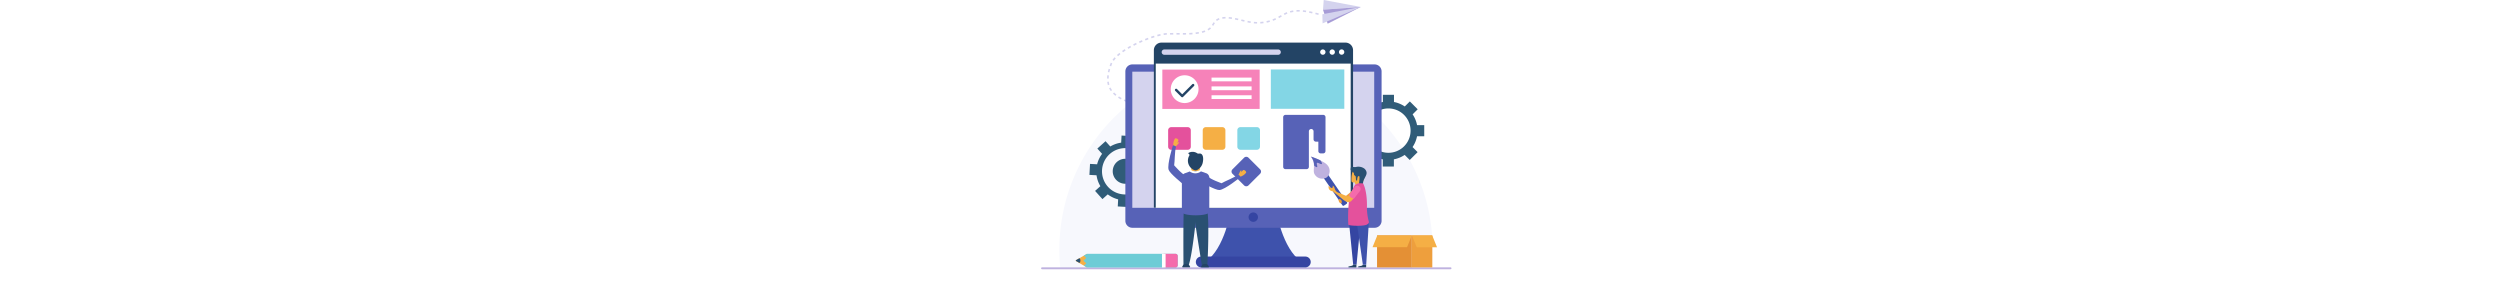 <svg xmlns="http://www.w3.org/2000/svg" id="artboard-svg" width="96" height="64" viewBox="0 0 96 64" style="width:562.5px"><defs><style>.cls-1 { clip-path: url(#clip-Mobile_Page_-_2); } .cls-2 { fill: #eee; } .cls-3, .cls-4, .cls-5 { fill: #bdbdbd; } .cls-4 { fill-rule: evenodd; } .cls-5, .cls-6 { font-size: 10px; } .cls-31, .cls-32, .cls-5, .cls-6, .cls-8 { font-family: ArialMT, Arial; } .cls-6, .cls-8, .cls-9 { fill: #534daa; } .cls-7 { fill: #fff; } .cls-8 { font-size: 20px; } .cls-10 { fill: #e3e8e6; } .cls-11 { fill: #b3bad3; } .cls-12 { fill: #213760; } .cls-13 { fill: none; stroke: #eee; } .cls-14 { fill: #f7f8fd; } .cls-15 { fill: #bfb2df; } .cls-16 { fill: #99deef; } .cls-17 { fill: #d4d3ee; } .cls-18 { fill: #a79cd6; } .cls-19 { fill: #5762b7; } .cls-20 { fill: #234465; } .cls-21 { fill: #305c78; } .cls-22 { fill: #e8eaf7; } .cls-23 { fill: #6dccd6; } .cls-24 { fill: #f5af45; } .cls-25 { fill: #e4519c; } .cls-26 { fill: #83d6e5; } .cls-27 { fill: #3e52ac; } .cls-28 { fill: #f46bac; } .cls-29 { fill: #295072; } .cls-30 { fill: #3545a2; } .cls-31 { fill: #424242; } .cls-31, .cls-32 { font-size: 9px; } .cls-32 { fill: #566cff; } .cls-33 { fill: #f682b9; } .cls-34 { fill: #ee9f3d; } .cls-35 { fill: #e49035; } .cls-36 { filter: url(#Rectangle_6); } .cls-37 { filter: url(#Rectangle_5); } .cls-38 { filter: url(#Rectangle_3); } .cls-39 { filter: url(#Rectangle_8); } .cls-40 { filter: url(#Rectangle_7); } .cls-41 { filter: url(#Rectangle_4); }</style><filter id="Rectangle_4" width="295" height="172" x="52" y="183" filterUnits="userSpaceOnUse"><feOffset dy="3"/><feGaussianBlur result="blur" stdDeviation="3"/><feFlood flood-opacity=".161"/><feComposite in2="blur" operator="in"/><feComposite in="SourceGraphic"/></filter><filter id="Rectangle_7" width="295" height="156" x="52" y="400" filterUnits="userSpaceOnUse"><feOffset dy="3"/><feGaussianBlur result="blur-2" stdDeviation="3"/><feFlood flood-opacity=".161"/><feComposite in2="blur-2" operator="in"/><feComposite in="SourceGraphic"/></filter><filter id="Rectangle_8" width="295" height="182" x="52" y="603" filterUnits="userSpaceOnUse"><feOffset dy="3"/><feGaussianBlur result="blur-3" stdDeviation="3"/><feFlood flood-opacity=".161"/><feComposite in2="blur-3" operator="in"/><feComposite in="SourceGraphic"/></filter><filter id="Rectangle_3" width="68" height="68" x="27" y="158" filterUnits="userSpaceOnUse"><feOffset dy="3"/><feGaussianBlur result="blur-4" stdDeviation="3"/><feFlood flood-opacity=".161"/><feComposite in2="blur-4" operator="in"/><feComposite in="SourceGraphic"/></filter><filter id="Rectangle_5" width="68" height="68" x="27" y="375" filterUnits="userSpaceOnUse"><feOffset dy="3"/><feGaussianBlur result="blur-5" stdDeviation="3"/><feFlood flood-opacity=".161"/><feComposite in2="blur-5" operator="in"/><feComposite in="SourceGraphic"/></filter><filter id="Rectangle_6" width="68" height="68" x="27" y="573" filterUnits="userSpaceOnUse"><feOffset dy="3"/><feGaussianBlur result="blur-6" stdDeviation="3"/><feFlood flood-opacity=".161"/><feComposite in2="blur-6" operator="in"/><feComposite in="SourceGraphic"/></filter><clipPath id="clip-Mobile_Page_-_2"><path d="M0 0h375v812H0z"/></clipPath></defs><g transform="translate(-85 -444)"><g id="Mobile_Page_-_2" class="cls-1" data-name="Mobile Page - 2"><g id="layer1-5" data-name="layer1" transform="translate(75.126 377.613)"><g id="g326" transform="translate(74.296 66.387)"><path id="path328" d="M692.186-414.97l8.336 1.564-8.5.613.166-2.177" class="cls-17" transform="translate(-692.02 414.97)"/></g><g id="g330" transform="translate(74.296 67.951)"><path id="path332" d="M692.02-410.984l8.5-.613-7.452 3.771-1.049-3.157" class="cls-18" transform="translate(-692.02 411.597)"/></g><g id="g334" transform="translate(74.153 67.951)"><path id="path336" d="M691.71-409.953l8.645-1.644-8.592 3.7-.053-2.053" class="cls-17" transform="translate(-691.71 411.597)"/></g><g id="g338" transform="translate(25.727 68.639)"><path id="path340" d="M629.889-409.739l-.022-.361c.245-.013.493-.015.736-.01l-.008.361a7.923 7.923 0 0 0-.706.01zm2.118.123a11.74 11.74 0 0 0-.7-.088l.035-.36c.241.025.483.054.726.092zm-3.5.1l-.1-.348a6.506 6.506 0 0 1 .724-.155l.057.357a6.112 6.112 0 0 0-.682.142zm4.905.177c-.232-.054-.463-.1-.7-.151l.069-.353c.237.046.475.1.711.151zm1.388.339c-.228-.06-.461-.121-.695-.178l.086-.35c.235.059.471.119.7.18zm-7.6 0l-.169-.321c.249-.129.461-.229.667-.314l.137.334c-.187.086-.389.182-.627.306zm-1.256.705l-.171-.317c.173-.093.343-.193.514-.291l.108-.062.181.312-.108.062a9.045 9.045 0 0 1-.516.302zm-12.721.155l-.059-.356a5.136 5.136 0 0 1 .746-.062v.362a4.8 4.8 0 0 0-.679.062zm2.1.049a12.43 12.43 0 0 0-.7-.082l.028-.36c.245.02.489.049.728.085zm1.4.275q-.35-.081-.7-.152l.071-.353c.237.048.473.1.711.152zm7.886.136l-.124-.339c.22-.082.438-.173.652-.271l.151.327c-.222.1-.448.2-.679.283zm-12.632.033l-.222-.286a2.747 2.747 0 0 1 .675-.37l.13.335a2.294 2.294 0 0 0-.573.326zm6.147.164a47.755 47.755 0 0 1-.7-.168l.086-.35c.232.057.465.113.7.167zm5.078.213l-.077-.353c.232-.049.461-.106.687-.172l.1.347a6.834 6.834 0 0 1-.7.182zm-3.651.075q-.359-.057-.718-.133l.073-.353c.234.049.467.093.7.129zm2.194.119l-.022-.36c.236-.015.471-.038.7-.069l.049.358a7.1 7.1 0 0 1-.716.076zm-.734.015c-.222 0-.444-.015-.663-.034h-.065l.022-.361.075.007c.212.018.424.029.638.033zm-9.865.507l-.3-.2c.053-.08.1-.165.153-.248.076-.124.149-.249.232-.366l.3.2a6.315 6.315 0 0 0-.218.348 3.4 3.4 0 0 1-.156.271zm-1.1 1.042l-.183-.312a3.064 3.064 0 0 0 .548-.4l.245.263a3.416 3.416 0 0 1-.61.453zm-1.386.543l-.088-.348a6.043 6.043 0 0 0 .667-.209l.13.337a6.227 6.227 0 0 1-.693.225zm-1.441.258l-.045-.358c.236-.029.471-.062.7-.1l.063.355a9.7 9.7 0 0 1-.702.108zm-1.45.114l-.018-.361c.237-.01.477-.023.712-.041l.029.36c-.225.023-.468.039-.707.048zm-4.334.015l-.006-.361c.241 0 .483-.007.724-.007v.362c-.223.005-.463.006-.702.011zm2.159 0l-.72-.006v-.362l.722.008zm.816 0h-.094v-.36h.718l.006.36a8.754 8.754 0 0 1-.614.014zm-4.391.082l-.053-.357q.324-.049.589-.064l.147-.006.016.36-.143.007c-.151.023-.335.042-.539.073zm-1.39.309l-.094-.347c.245-.069.483-.128.707-.178l.081.352c-.204.064-.436.121-.677.187zm-1.37.425l-.118-.342q.356-.123.695-.226l.106.345c-.205.081-.432.157-.666.237zm-1.346.5l-.133-.335c.23-.09.455-.177.679-.26l.126.339c-.206.09-.43.177-.655.265zm-1.321.563l-.151-.329c.224-.1.446-.2.667-.293l.141.334c-.203.102-.423.197-.64.297zm-1.294.623l-.165-.319c.216-.111.434-.221.65-.327l.159.326c-.199.113-.415.22-.627.329zm-1.254.693l-.183-.309c.2-.124.416-.244.63-.361l.175.316c-.193.125-.401.241-.605.364zm-1.2.777l-.208-.294c.194-.139.4-.275.6-.409l.2.3c-.188.143-.386.277-.576.413zm-1.115.882l-.243-.268c.177-.159.365-.316.563-.471l.222.283q-.271.235-.526.465zm-.948 1.032l-.294-.209a5.839 5.839 0 0 1 .475-.574l.263.245a5.549 5.549 0 0 0-.425.547zm-.606 1.243l-.34-.119c.055-.159.114-.317.175-.474a3.36 3.36 0 0 1 .092-.214l.326.154c-.029.064-.059.128-.081.19-.047.162-.102.316-.157.472zm-.387 1.364l-.353-.074c.051-.237.11-.476.179-.712l.345.1a9.568 9.568 0 0 0-.171.687zm-.167 1.4l-.363-.007a6.849 6.849 0 0 1 .053-.738l.357.044a6.179 6.179 0 0 0-.031.707zm-.179 1.474a4.624 4.624 0 0 1-.145-.736l.357-.041a4.362 4.362 0 0 0 .135.677zm.658 1.345a3.929 3.929 0 0 1-.389-.643l.324-.159a3.542 3.542 0 0 0 .355.589zm1.036 1.063q-.289-.238-.548-.5l.257-.254a5.9 5.9 0 0 0 .52.471zm1.231.815a8.479 8.479 0 0 1-.636-.38l.2-.3c.19.124.393.247.607.36zm1.343.59a10.15 10.15 0 0 1-.681-.27l.143-.33q.324.142.659.26zm1.405.4a12.487 12.487 0 0 1-.709-.182l.1-.347c.228.067.457.124.689.177zm1.437.255c-.24-.033-.481-.069-.72-.111l.063-.355c.234.041.471.077.707.108l-.049.358" class="cls-17" transform="translate(-587.274 410.113)"/></g><g id="g342" transform="translate(14.981 80.543)"><path id="path344" d="M647.87-338.133a42.617 42.617 0 0 0 .218-4.313 41.994 41.994 0 0 0-41.994-41.994 42 42 0 0 0-42 41.994 42.6 42.6 0 0 0 .221 4.313h83.555" class="cls-14" transform="translate(-564.098 384.44)"/></g><g id="g346" transform="translate(10.874 126.537)"><path id="path348" d="M647.355-285.247h-91.9a.214.214 0 0 0-.215.214.215.215 0 0 0 .215.214h91.9a.215.215 0 0 0 .215-.214.214.214 0 0 0-.215-.214" class="cls-15" transform="translate(-555.24 285.247)"/></g><g id="g350" transform="translate(80.949 87.711)"><path id="path352" d="M714.425-355.928a4.987 4.987 0 0 1-4.98-5 4.989 4.989 0 0 1 5-4.978 4.988 4.988 0 0 1 4.976 5 4.984 4.984 0 0 1-4.996 4.978zm8.071-3.72v-2.5h-1.617a6.5 6.5 0 0 0-1-2.428l1.143-1.139-1.765-1.773-1.143 1.139a6.588 6.588 0 0 0-2.425-1.009v-1.615h-2.5v1.615a6.59 6.59 0 0 0-2.429 1l-1.139-1.143-1.773 1.767 1.138 1.143a6.553 6.553 0 0 0-1.006 2.423h-1.617v2.5h1.615a6.522 6.522 0 0 0 1 2.428l-1.147 1.138 1.767 1.775 1.145-1.139a6.566 6.566 0 0 0 2.423 1.008v1.615l2.5.007v-1.616a6.54 6.54 0 0 0 2.427-1l1.138 1.143 1.773-1.767-1.138-1.143a6.5 6.5 0 0 0 1.008-2.423h1.617" class="cls-21" transform="translate(-706.367 368.982)"/></g><g id="g354" transform="translate(21.745 96.887)"><path id="path356" d="M591.93-340.871a5.21 5.21 0 0 1-5.481 4.922 5.21 5.21 0 0 1-4.926-5.48 5.212 5.212 0 0 1 5.482-4.925 5.211 5.211 0 0 1 4.925 5.483zm1.24-1.176a6.47 6.47 0 0 0-.864-2.45l1.19-1.068-1.658-1.845-1.19 1.068a6.474 6.474 0 0 0-2.345-1.121l.087-1.6-2.474-.133-.085 1.6a6.507 6.507 0 0 0-2.451.864l-1.07-1.189-1.843 1.657 1.068 1.189a6.469 6.469 0 0 0-1.118 2.346l-1.6-.087-.133 2.475 1.6.085a6.429 6.429 0 0 0 .864 2.452l-1.192 1.068 1.658 1.844 1.19-1.068a6.442 6.442 0 0 0 2.343 1.12l-.086 1.6 2.476.133.084-1.6a6.5 6.5 0 0 0 2.453-.864l1.066 1.189 1.844-1.657-1.068-1.188a6.473 6.473 0 0 0 1.12-2.346l1.6.085.133-2.473-1.6-.087" class="cls-21" transform="translate(-578.685 349.192)"/></g><g id="g358" transform="translate(26.991 102.112)"><path id="path360" d="M595.611-334.965a2.809 2.809 0 0 1-2.954 2.655 2.811 2.811 0 0 1-2.657-2.956 2.809 2.809 0 0 1 2.957-2.655 2.806 2.806 0 0 1 2.652 2.956" class="cls-21" transform="translate(-589.998 337.925)"/></g><g id="g362" transform="translate(47.818 113.632)"><path id="path364" d="M656.593-301.4c-4.427-2.953-5.751-11.682-5.751-11.682h-10.175s-1.324 8.73-5.751 11.682h21.677" class="cls-27" transform="translate(-634.915 313.079)"/></g><g id="g366" transform="translate(29.83 80.88)"><path id="path368" d="M596.121-382.138v33.607a1.575 1.575 0 0 0 1.576 1.575h54.5a1.575 1.575 0 0 0 1.576-1.575v-33.607a1.575 1.575 0 0 0-1.576-1.575H597.7a1.575 1.575 0 0 0-1.576 1.575" class="cls-19" transform="translate(-596.121 383.713)"/></g><g id="g370" transform="translate(45.687 124.11)"><path id="path372" d="M654.945-290.481h-23.4a1.222 1.222 0 0 0-1.222 1.223 1.222 1.222 0 0 0 1.222 1.223h23.4a1.224 1.224 0 0 0 1.224-1.223 1.224 1.224 0 0 0-1.224-1.223" class="cls-30" transform="translate(-630.319 290.481)"/></g><g id="g374" transform="translate(57.556 114.189)"><path id="path376" d="M658.031-310.822a1.056 1.056 0 0 1-1.056 1.058 1.057 1.057 0 0 1-1.058-1.058 1.059 1.059 0 0 1 1.058-1.057 1.058 1.058 0 0 1 1.056 1.057" class="cls-30" transform="translate(-655.917 311.878)"/></g><g id="g378" transform="translate(31.392 82.519)"><path id="path380" d="M653.92-349.558v-30.621h-54.429v30.621h54.429" class="cls-17" transform="translate(-599.491 380.179)"/></g><g id="g382" transform="translate(36.243 75.974)"><path id="path384" d="M609.952-357.149v-35.435a1.711 1.711 0 0 1 1.709-1.71h41.4a1.712 1.712 0 0 1 1.709 1.71v35.435h-44.818" class="cls-20" transform="translate(-609.952 394.293)"/></g><g id="g386" transform="translate(73.659 77.508)"><path id="path388" d="M691.248-390.986a.6.6 0 0 0-.6.6.6.6 0 0 0 .6.6.6.6 0 0 0 .6-.6.6.6 0 0 0-.6-.6" class="cls-7" transform="translate(-690.645 390.986)"/></g><g id="g390" transform="translate(75.773 77.504)"><path id="path392" d="M695.808-390.995a.6.6 0 0 0-.6.6.6.6 0 0 0 .6.6.6.6 0 0 0 .6-.6.6.6 0 0 0-.6-.6" class="cls-7" transform="translate(-695.204 390.995)"/></g><g id="g394" transform="translate(77.891 77.499)"><path id="path396" d="M700.374-391.006a.6.6 0 0 0-.6.6.6.6 0 0 0 .6.6.6.6 0 0 0 .6-.6.6.6 0 0 0-.6-.6" class="cls-7" transform="translate(-699.773 391.006)"/></g><g id="g398" transform="translate(36.669 80.701)"><path id="path400" d="M610.871-351.657V-384.1h43.861v32.443h-43.861" class="cls-7" transform="translate(-610.871 384.1)"/></g><g id="g402" transform="translate(62.561 82.02)"><path id="path404" d="M666.71-372.406h16.534v-8.848H666.71v8.848" class="cls-26" transform="translate(-666.71 381.254)"/></g><g id="g406" transform="translate(37.999 77.517)"><path id="path408" d="M639.948-390.967h-25.606a.6.6 0 0 0-.6.6.6.6 0 0 0 .6.6h25.607a.6.6 0 0 0 .6-.6.6.6 0 0 0-.6-.6" class="cls-17" transform="translate(-613.74 390.967)"/></g><g id="g410" transform="translate(38.144 82.053)"><path id="path412" d="M635.955-372.337h-21.9v-8.847h21.9v8.847" class="cls-33" transform="translate(-614.051 381.184)"/></g><g id="g414" transform="translate(40.043 83.324)"><path id="path416" d="M621.272-378.442a3.126 3.126 0 0 0-3.125 3.124 3.125 3.125 0 0 0 3.125 3.125 3.124 3.124 0 0 0 3.125-3.125 3.125 3.125 0 0 0-3.125-3.124" class="cls-7" transform="translate(-618.148 378.442)"/></g><g id="g418" transform="translate(40.983 85.262)"><path id="path420" d="M621.817-371.254a.274.274 0 0 1-.2-.082l-1.365-1.364a.276.276 0 0 1 0-.393.275.275 0 0 1 .392 0l1.168 1.168 2.26-2.257a.278.278 0 0 1 .392 0 .279.279 0 0 1 0 .393l-2.456 2.454a.271.271 0 0 1-.2.082" class="cls-20" transform="translate(-620.175 374.263)"/></g><g id="g422" transform="translate(49.22 83.844)"><path id="path424" d="M646.953-376.472h-9.013v-.85h9.014v.85" class="cls-7" transform="translate(-637.94 377.322)"/></g><g id="g426" transform="translate(49.22 85.833)"><path id="path428" d="M646.953-372.184h-9.013v-.849h9.014v.849" class="cls-7" transform="translate(-637.94 373.032)"/></g><g id="g430" transform="translate(49.22 87.82)"><path id="path432" d="M646.953-367.9h-9.013v-.849h9.014v.849" class="cls-7" transform="translate(-637.94 368.746)"/></g><g id="g434" transform="translate(80.116 116.056)"><path id="path436" d="M704.571-307.852l.974 9.878h.756l.952-9.878h-2.681" class="cls-30" transform="translate(-704.571 307.852)"/></g><g id="g438" transform="translate(80.012 125.946)"><path id="path440" d="M705.394-286.523l-.115.173a.091.091 0 0 1-.05.039l-.812.182a.107.107 0 0 0-.071.1.1.1 0 0 0 .095.11h1.616a.1.1 0 0 0 .093-.11v-.5h-.755" class="cls-20" transform="translate(-704.346 286.523)"/></g><g id="g442" transform="translate(82.204 125.94)"><path id="path444" d="M710.12-286.536l-.114.173a.1.1 0 0 1-.051.039l-.811.182a.108.108 0 0 0-.071.1.1.1 0 0 0 .1.109h1.614a.1.1 0 0 0 .093-.109v-.5h-.756" class="cls-20" transform="translate(-709.073 286.536)"/></g><g id="g446" transform="translate(81.814 115.81)"><path id="path448" d="M708.232-308.383l1.451 10.124h.756l.591-9.537-2.8-.587" class="cls-27" transform="translate(-708.232 308.383)"/></g><g id="g450" transform="translate(80.695 104.45)"><path id="path452" d="M706.7-329.44l-.1-.458s-.671.115-.758-.23-.032-2.781.865-2.753 2.191.952 2.112 1.482a8.523 8.523 0 0 1-.389 1.346l-1.429.577-.306.036" class="cls-24" transform="translate(-705.819 332.881)"/></g><g id="g454" transform="translate(79.914 106.912)"><path id="path456" d="M708.837-318.2a12.309 12.309 0 0 1-.435-3.077c.116-3.986-.872-5.571-.872-5.571l-.043-.72a3.818 3.818 0 0 1-1.717.993 13.724 13.724 0 0 0-1.307 2.97 32.649 32.649 0 0 0-.254 6.045c.155.311 3.522.4 4.193-.011.26-.16.506-.332.435-.63" class="cls-25" transform="translate(-704.135 327.571)"/></g><g id="g458" transform="translate(80.523 103.878)"><path id="path460" d="M705.768-334.108a1.951 1.951 0 0 0 .814.088 2.276 2.276 0 0 1 2.043.422c.76.857.307 1.387-.063 2.154a2.386 2.386 0 0 0-.335 1.085c-.327 0-.888-.021-.888-.021a11.76 11.76 0 0 0 .1-1.492c-.516-.494-.534.872-.534.872l-.25-.015-.065-.883a3.579 3.579 0 0 0-.382-.355.7.7 0 0 0-.335-.708c-.53-.343-.439-.494-.4-.818.043-.306.16-.362.286-.329" class="cls-29" transform="translate(-705.448 334.116)"/></g><g id="g462" transform="translate(78.727 109.076)"><path id="path464" d="M702.385-321.568c.6-.494 1.274-1.058 1.611-1.338l.441 1.058c-.344.162-.721.3-1.051.438-.632.272-1.232.533-1.586.689l-.223-.53a1.291 1.291 0 0 0 .809-.317" class="cls-34" transform="translate(-701.576 322.906)"/></g><g id="g466" transform="translate(74.236 105.43)"><path id="path468" d="M692.911-330.767l4.443 6.464a.233.233 0 0 1-.058.324l-.639.438a.234.234 0 0 1-.324-.059l-4.443-6.466 1.021-.7" class="cls-27" transform="translate(-691.89 330.767)"/></g><g id="g470" transform="translate(75.556 108.15)"><path id="path472" d="M700.142-323.626l-1.02 1.2s-1.2-.486-2.192-.891a1.293 1.293 0 0 1-.7-.633c-.226-.435-.089-.679-.6-.952 0 0 .157.414-.058.492s-.486 0-.782-.482a.9.9 0 0 0 .834 1.233s.794.622 1.638 1.3 1.856 1.78 2.712.774a15.488 15.488 0 0 0 1.1-1.393l-.929-.646" class="cls-24" transform="translate(-694.736 324.902)"/></g><g id="g474" transform="translate(80.185 108.17)"><path id="path476" d="M706.965-324.734l-.012-.008a.743.743 0 0 0-1.021.214l-1.213 1.762a1.233 1.233 0 0 0 1.081.8l1.336-1.688a.729.729 0 0 0-.172-1.076" class="cls-28" transform="translate(-704.719 324.859)"/></g><g id="g478" transform="translate(77.793 111.152)"><path id="path480" d="M699.8-318.427a.681.681 0 0 1 .5.712c-.034.358-.335.27-.435.182a1.262 1.262 0 0 1-.3-.646c.038-.114.146-.247.231-.247" class="cls-34" transform="translate(-699.561 318.427)"/></g><g id="g482" transform="translate(71.541 101.628)"><path id="path484" d="M686.077-338.968c1.366 1.745.236 3.178.948 4.089a1.956 1.956 0 0 0 2.689.559 1.957 1.957 0 0 0 .1-2.745c-.714-.911-3.74-1.9-3.74-1.9" class="cls-15" transform="translate(-686.077 338.968)"/></g><g id="g486" transform="translate(71.582 101.607)"><path id="path488" d="M688.269-338.177a21.085 21.085 0 0 0-2.1-.836 3.228 3.228 0 0 1 .72 2.03s.488.442.646.349c.2-.119-.179-.785 0-.934.214-.177.919.43 1.092.214.142-.175-.354-.823-.354-.823" class="cls-19" transform="translate(-686.166 339.013)"/></g><g id="g490" transform="translate(65.337 92.23)"><path id="path492" d="M681.7-359.235h-8.476a.527.527 0 0 0-.525.525v11.167a.527.527 0 0 0 .525.525h4.733a.527.527 0 0 0 .525-.525v-7.981a.528.528 0 0 1 .526-.527.528.528 0 0 1 .525.527v1.794a.528.528 0 0 0 .528.525h.55v2.125a.518.518 0 0 0 .515.515h.574a.517.517 0 0 0 .515-.515l.01-7.631a.527.527 0 0 0-.525-.525" class="cls-19" transform="translate(-672.697 359.235)"/></g><g id="g494" transform="translate(39.448 94.992)"><path id="path496" d="M621.97-352.578v3.7a.7.7 0 0 1-.7.7h-3.7a.7.7 0 0 1-.7-.7v-3.7a.7.7 0 0 1 .7-.7h3.7a.7.7 0 0 1 .7.7" class="cls-25" transform="translate(-616.863 353.28)"/></g><g id="g498" transform="translate(47.235 94.989)"><path id="path500" d="M638.762-352.583v3.7a.7.7 0 0 1-.7.7h-3.7a.7.7 0 0 1-.7-.7v-3.7a.7.7 0 0 1 .7-.7h3.7a.7.7 0 0 1 .7.7" class="cls-24" transform="translate(-633.658 353.285)"/></g><g id="g502" transform="translate(55.022 94.988)"><path id="path504" d="M655.554-352.587v3.7a.7.7 0 0 1-.7.7h-3.7a.7.7 0 0 1-.7-.7v-3.7a.7.7 0 0 1 .7-.7h3.7a.7.7 0 0 1 .7.7" class="cls-26" transform="translate(-650.453 353.288)"/></g><g id="g506" transform="translate(53.718 101.666)"><path id="path508" d="M654.072-335.07l-2.618 2.616a.7.7 0 0 1-.991 0l-2.618-2.616a.7.7 0 0 1 0-.991l2.618-2.617a.7.7 0 0 1 .991 0l2.618 2.617a.7.7 0 0 1 0 .991" class="cls-19" transform="translate(-647.639 338.885)"/></g><g id="g510" transform="translate(45.268 113.306)"><path id="path512" d="M632.329-313.528l-1.791-.1s-1.1-.613-1.121.6 1.8 12.134 1.8 12.134a2.088 2.088 0 0 0 1.19.116c.373-6.133.281-12.457-.081-12.751" class="cls-29" transform="translate(-629.416 313.783)"/></g><g id="g514" transform="translate(42.883 112.753)"><path id="path516" d="M627.379-314.819h-1.784a.744.744 0 0 0-1.2.6c-.187 1.214-.1 12.775-.1 12.775.359.257 1.081 0 1.081 0 .976-2.194 2.007-13.375 2.007-13.375" class="cls-29" transform="translate(-624.272 314.974)"/></g><g id="g518" transform="translate(44.663 102.994)"><path id="path520" d="M628.111-333.69h1.932v-2.333h-1.932v2.333" class="cls-24" transform="translate(-628.111 336.022)"/></g><g id="g522" transform="translate(43.905 100.55)"><path id="path524" d="M628.987-340.9a.61.61 0 0 1-.411-.06 1.825 1.825 0 0 0-2.1 0 .435.435 0 0 1 .352.443 2.279 2.279 0 0 0 1.025 3.309.714.714 0 0 0 .693 0 2.431 2.431 0 0 0 1.209-1.431c.316-1.114.177-2.429-.77-2.253" class="cls-20" transform="translate(-626.477 341.292)"/></g><g id="g526" transform="translate(42.541 104.918)"><path id="path528" d="M629.066-331.407l-1.3-.464h-2.313l-1.277.464a1.062 1.062 0 0 0-.638.972v7.683c0 1.058 6.17 1.058 6.17 0v-7.683a1.059 1.059 0 0 0-.638-.972" class="cls-19" transform="translate(-623.534 331.872)"/></g><g id="g530" transform="translate(44.327 104.657)"><path id="path532" d="M629.88-332.124a2.079 2.079 0 0 1-2.495 0 3.109 3.109 0 0 0 .29-.312 1.8 1.8 0 0 0 1.913 0 3.6 3.6 0 0 0 .292.312" class="cls-7" transform="translate(-627.385 332.436)"/></g><g id="g534" transform="translate(46.855 125.777)"><path id="path536" d="M634.534-286.394a.746.746 0 0 0-.8-.494.748.748 0 0 0-.806.494.129.129 0 0 0-.085.131c0 .075.047.137.1.137h1.574c.058 0 .1-.062.1-.137a.126.126 0 0 0-.085-.131" class="cls-20" transform="translate(-632.838 286.887)"/></g><g id="g538" transform="translate(42.623 125.78)"><path id="path540" d="M625.406-286.387a.746.746 0 0 0-.805-.494.748.748 0 0 0-.805.494.126.126 0 0 0-.084.131c0 .075.046.137.1.137h1.575c.057 0 .1-.062.1-.137a.128.128 0 0 0-.086-.131" class="cls-20" transform="translate(-623.712 286.881)"/></g><g id="g542" transform="translate(55.268 104.629)"><path id="path544" d="M651.581-332.431c-.11-.039-.6 1.073-.6 1.073l.361.393a2.544 2.544 0 0 0 1.371-.919.165.165 0 0 0 .009-.133.7.7 0 0 0-.522-.473.179.179 0 0 0-.156.034 2.979 2.979 0 0 0-.447.468c.009-.029.108-.432-.019-.443" class="cls-24" transform="translate(-650.983 332.495)"/></g><g id="g546" transform="translate(46.926 105.69)"><path id="path548-2" d="M641.271-330.207c-.855.669-3.023 1.48-3.73 1.927 0 0-2.7-.947-3.012-1.534l-1.538 1.3s3.185 1.819 4.077 1.762c1.25-.087 4.737-2.917 4.737-2.917-.063-.335-.534-.537-.534-.537" class="cls-19" data-name="path548" transform="translate(-632.992 330.207)"/></g><g id="g550" transform="translate(40.601 97.515)"><path id="path552-2" d="M620.659-346.926c.074.089-.777.952-.777.952l-.5-.191a2.551 2.551 0 0 1 .349-1.615.163.163 0 0 1 .12-.057.709.709 0 0 1 .632.311.183.183 0 0 1 .025.16 3.042 3.042 0 0 1-.269.586c.023-.02.359-.258.42-.146" class="cls-24" data-name="path552" transform="translate(-619.35 347.837)"/></g><g id="g554" transform="translate(39.497 99.093)"><path id="path556-2" d="M618.7-344.128c-.308 1.04-.265 3.357-.42 4.178 0 0 1.875 2.159 2.536 2.235l-.64 1.909s-2.865-2.292-3.139-3.142c-.381-1.193.968-5.479.968-5.479.334-.064.7.3.7.3" class="cls-19" data-name="path556" transform="translate(-616.97 344.435)"/></g><g id="g558" transform="translate(86.458 119.35)"><path id="path560-2" d="M718.249-293.541h7.827v-7.207h-7.827v7.207" class="cls-35" data-name="path560" transform="translate(-718.249 300.748)"/></g><g id="g562" transform="translate(85.44 119.359)"><path id="path564-2" d="M716.053-298.073h7.769l1.077-2.655h-7.769l-1.077 2.655" class="cls-24" data-name="path564" transform="translate(-716.053 300.728)"/></g><g id="g566" transform="translate(94.274 119.351)"><path id="path568-2" d="M739.726-293.538H735.1v-7.207h4.623v7.207" class="cls-34" data-name="path568" transform="translate(-735.104 300.745)"/></g><g id="g570" transform="translate(94.314 119.368)"><path id="path572-2" d="M740.831-298.054h-4.565l-1.076-2.655h4.565l1.076 2.655" class="cls-24" data-name="path572" transform="translate(-735.191 300.709)"/></g><g id="g578" transform="translate(18.655 123.494)"><path id="path580-2" d="M572.08-290.375l2.486-1.436v3.073l-2.486-1.436a.115.115 0 0 1 0-.2" class="cls-24" data-name="path580" transform="translate(-572.021 291.811)"/></g><path id="path582-2" d="M28.489 192.745l-.707-.409a.115.115 0 0 1 0-.2l.707-.409c.348 0 .348 1.019 0 1.019" class="cls-29" data-name="path582" transform="translate(-9.037 -67.222)"/><g id="g584" transform="translate(20.442 123.492)"><path id="path586-2" d="M576.47-289.674l-.539-.481a.165.165 0 0 1 0-.247l.539-.481-.539-.486-.021-.026.728-.42h19.906a.5.5 0 0 1 .5.5v2.079a.5.5 0 0 1-.5.5h-19.906l-.728-.422.021-.028.539-.481" class="cls-23" data-name="path586" transform="translate(-575.875 291.815)"/></g><g id="g588" transform="translate(38.422 123.492)"><path id="path590-2" d="M614.652-291.815h2.689a.5.5 0 0 1 .5.5v2.079a.5.5 0 0 1-.5.5h-2.689v-3.072" class="cls-28" data-name="path590" transform="translate(-614.652 291.815)"/></g><g id="g592" transform="translate(38.068 123.493)"><path id="path594-2" d="M614.705-291.813v3.072h-.818v-3.072h.818" class="cls-7" data-name="path594" transform="translate(-613.887 291.813)"/></g></g></g></g></svg>